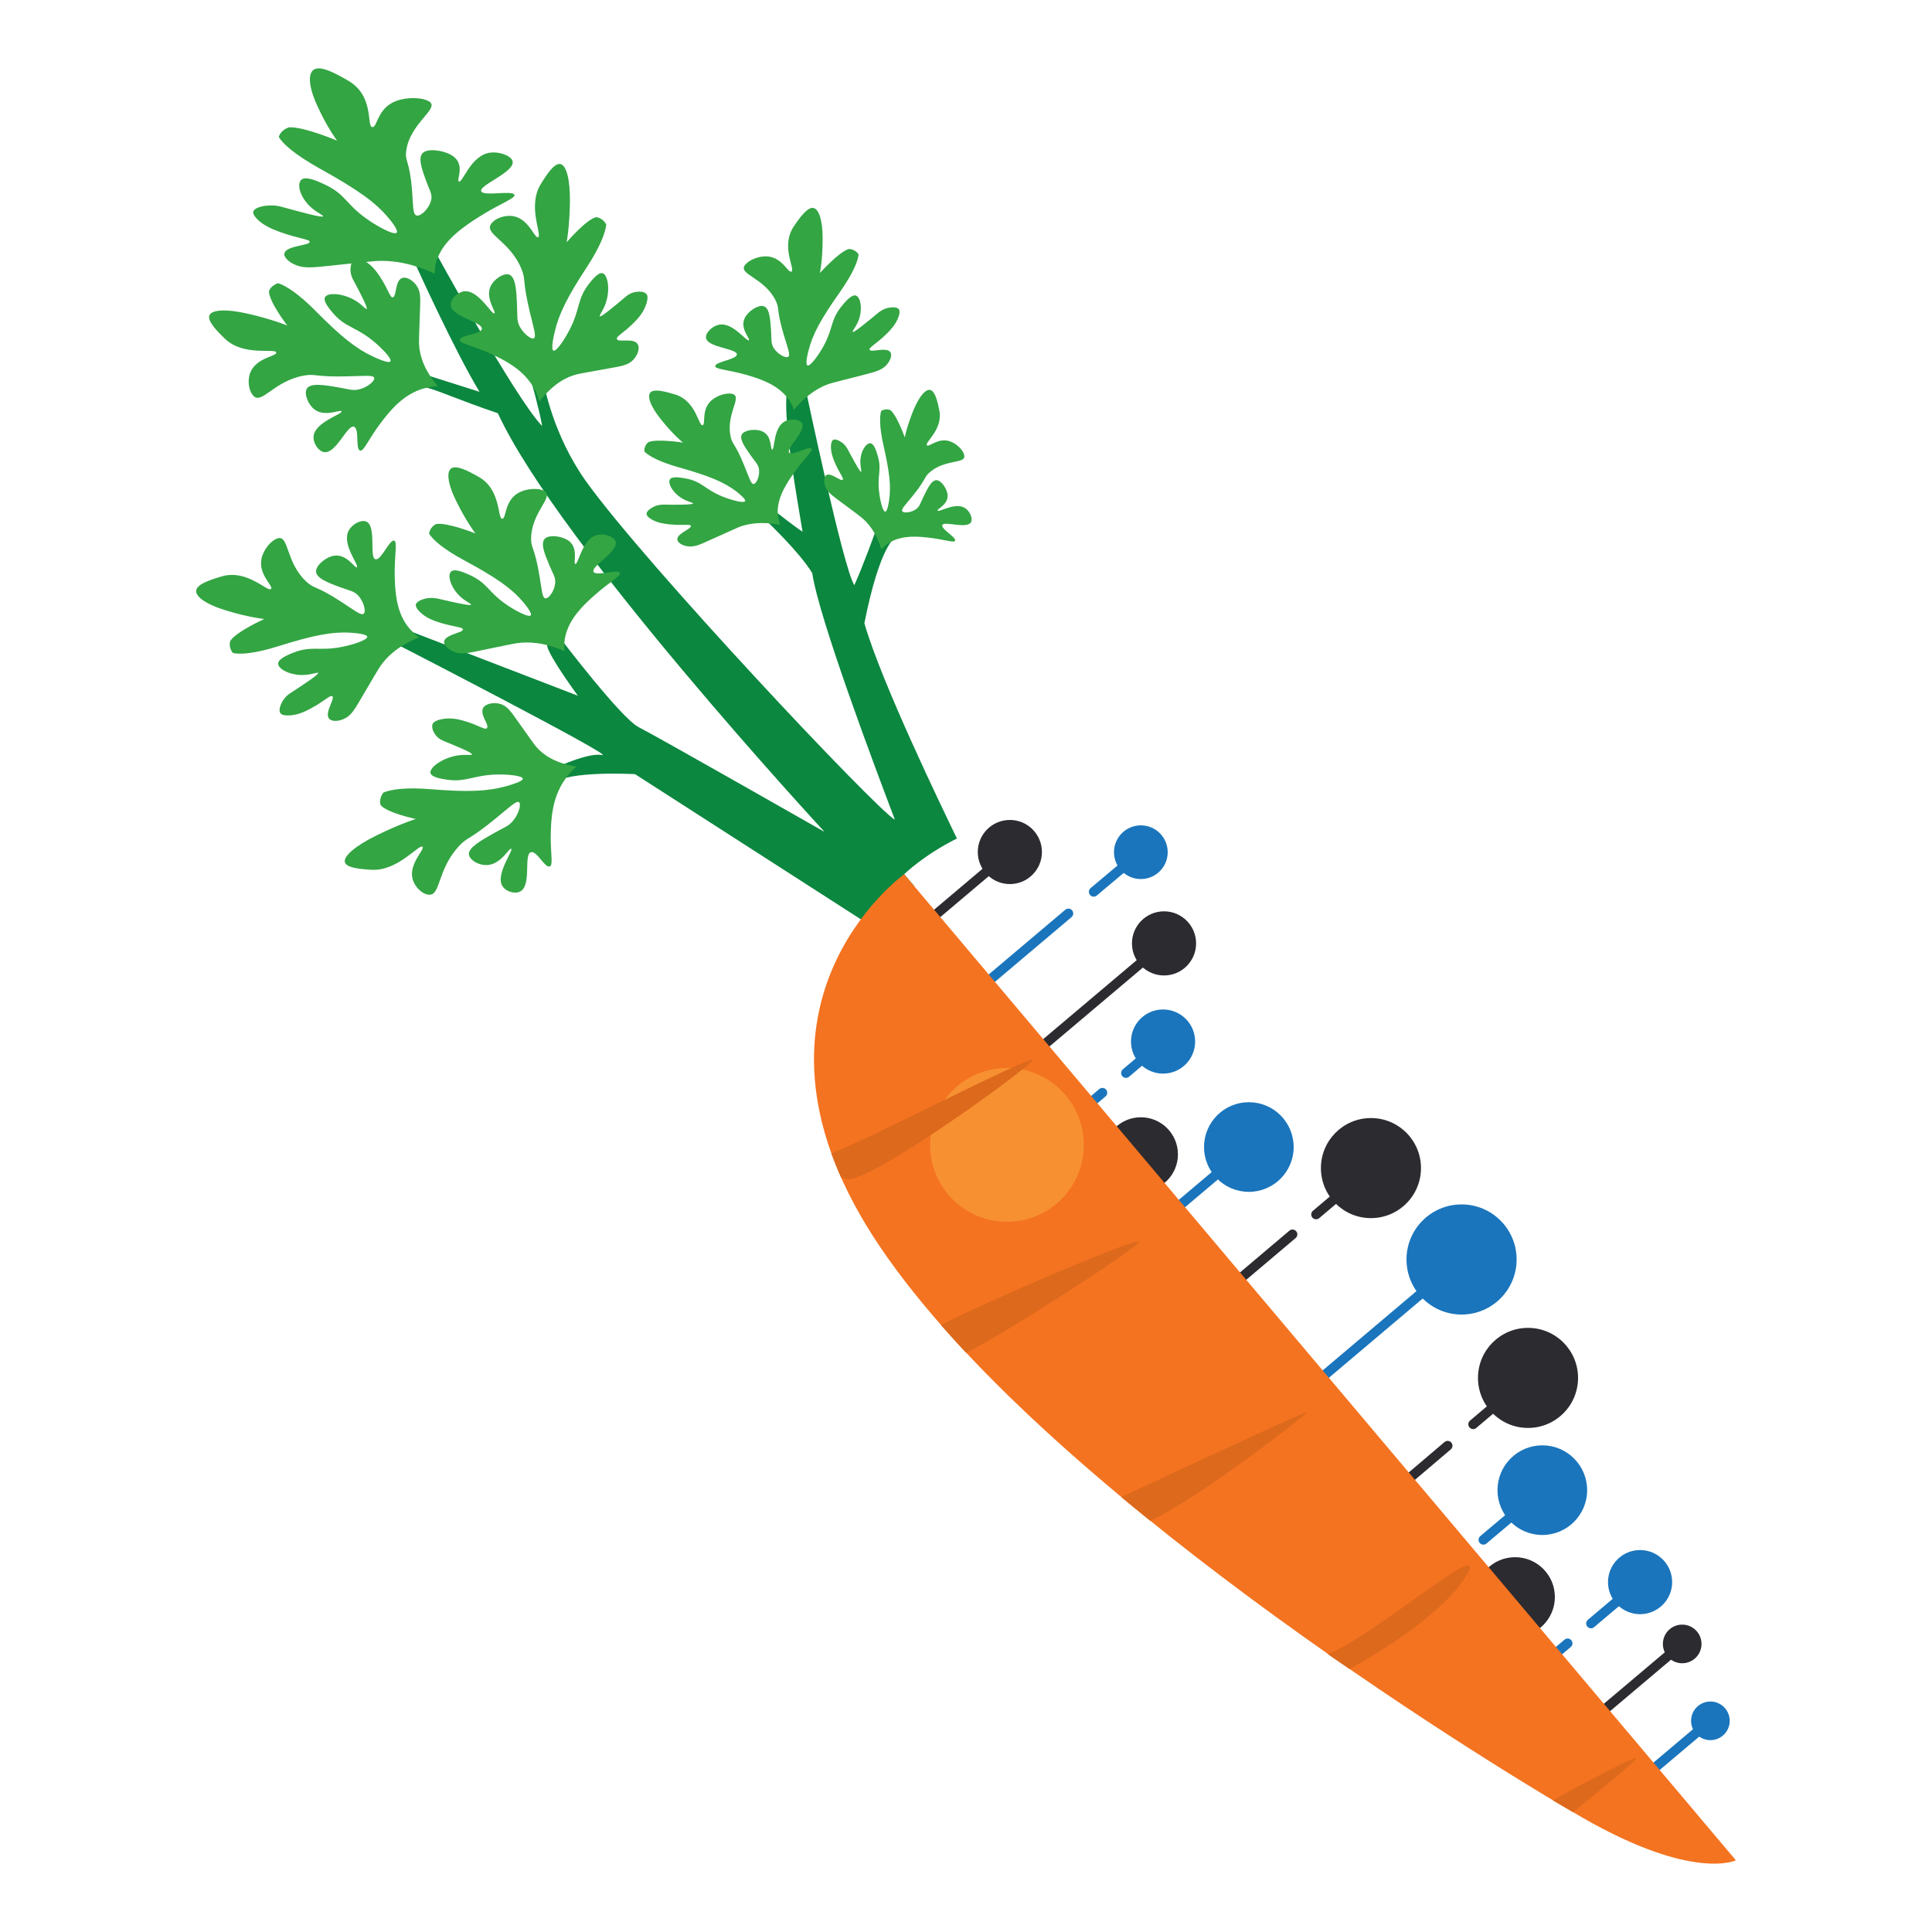 <svg version="1.1" id="Layer_1" xmlns="http://www.w3.org/2000/svg"
	xmlns:xlink="http://www.w3.org/1999/xlink" x="0px" y="0px"
	width="1000px" height="1000px" viewBox="0 0 1000 1000"
	style="enable-background:new 0 0 1000 1000;" xml:space="preserve">
<style type="text/css">
	.st0{fill:none;stroke:#1A75BC;stroke-width:5;stroke-linecap:round;stroke-miterlimit:10;}
	.st1{fill:#1A75BC;}
	.st2{fill:none;stroke:#2C2B30;stroke-width:5;stroke-linecap:round;stroke-miterlimit:10;}
	.st3{fill:#2C2B30;}
	.st4{fill:#0B873F;}
	.st5{fill:#33A543;}
	.st6{fill:#F47320;}
	.st7{fill:#F79031;}
	.st8{fill:#DD691C;}
	.st9{fill:#3182CE;}
</style>
<g>
	<g>
		<g>
			<line class="st0" x1="491.1" y1="525.1" x2="553" y2="472.8"/>
			<line class="st0" x1="566.1" y1="461.6" x2="590.5" y2="441.1"/>
			<circle class="st1" cx="590.5" cy="441.1" r="13.9"/>
		</g>
		<g>
			<line class="st0" x1="508.7" y1="617.9" x2="570.6" y2="565.6"/>
			<line class="st0" x1="582.8" y1="555.4" x2="602" y2="539.1"/>
			<circle class="st1" cx="602" cy="539.1" r="16.6"/>
		</g>
		<g>
			<line class="st0" x1="789.1" y1="869.4" x2="811.4" y2="850.6"/>
			<line class="st0" x1="823.5" y1="840.3" x2="847.9" y2="819.7"/>
			<circle class="st1" cx="848.9" cy="818.9" r="16.6"/>
		</g>
		<g>
			<line class="st0" x1="839.6" y1="929.3" x2="885.3" y2="890.7"/>
			<circle class="st1" cx="885.3" cy="890.7" r="10"/>
		</g>
		<g>
			<line class="st0" x1="607.9" y1="626.2" x2="646.4" y2="593.7"/>
			<circle class="st1" cx="646.4" cy="593.7" r="23.2"/>
		</g>
		<g>
			<line class="st0" x1="767.8" y1="797" x2="798.3" y2="771.3"/>
			<circle class="st1" cx="798.3" cy="771.3" r="23.2"/>
		</g>
		<g>
			<line class="st0" x1="679.4" y1="717" x2="754.4" y2="653.6"/>
			<circle class="st1" cx="756.5" cy="651.9" r="28.5"/>
		</g>
		<g>
			<line class="st2" x1="535.6" y1="544.8" x2="602.5" y2="488.3"/>
			<g>
				<circle class="st3" cx="602.5" cy="488.3" r="16.6"/>
			</g>
		</g>
		<g>
			<line class="st2" x1="455.7" y1="497.6" x2="522.7" y2="441"/>
			<g>
				<circle class="st3" cx="522.7" cy="441" r="16.6"/>
			</g>
		</g>
		<g>
			<line class="st2" x1="681.2" y1="628.6" x2="709.6" y2="604.6"/>
			<line class="st2" x1="636.6" y1="666.3" x2="669" y2="638.9"/>
			<g>
				<circle class="st3" cx="709.6" cy="604.6" r="25.9"/>
			</g>
		</g>
		<g>
			<line class="st2" x1="762.5" y1="737.2" x2="790.9" y2="713.2"/>
			<line class="st2" x1="724" y1="769.8" x2="749.3" y2="748.3"/>
			<g>
				<circle class="st3" cx="790.9" cy="713.2" r="25.9"/>
			</g>
		</g>
		<g>
			<line class="st2" x1="825.1" y1="889.4" x2="870.7" y2="850.9"/>
			<g>
				<circle class="st3" cx="870.7" cy="850.9" r="10"/>
			</g>
		</g>
		<g>
			<circle class="st3" cx="784.2" cy="826.6" r="20.6"/>
		</g>
		<g>
			<circle class="st3" cx="590.5" cy="597.5" r="19.2"/>
		</g>
	</g>
	<g>
		<path class="st4" d="M453.3,274.6l10.1,3.7c0,0-7.8,3.1-16,44.3c8.9,30.8,40.2,95.5,47.9,111.4c-17.4,8.7-27.3,18.5-27.3,18.5
			l5.3,6.2L450.5,479l-121.8-78.3c0,0-34.7-2-42.8,4.9c-3.6-2.2-3.3-5.9-3.3-5.9s20.7-10.5,29-8.9c8.3,1.6-107.3-57.9-107.3-57.9
			l5.4-7.2l89.4,34.4c0,0-14.4-19.6-15.8-25.4c-1.4-5.8,6.9-4.1,6.9-4.1s31.4,41.3,40.4,45.8c9,4.5,96.2,54.2,96.2,54.2
			S288.8,281.5,257.7,213.9c-22-7.5-28.3-10.9-37.5-13.5c-8.2-3.5-0.4-6.6-0.4-6.6l28.4,9c-13.2-21.8-33.1-65.9-33.1-65.9l9.4-8
			c0,0,42.2,77.3,56.1,91.6c-1.2-7.6-5.6-23.1-5.6-23.1l6.5,0.9c0,0,4.4,26.4,21.8,50.8c30.6,42.8,150,169.6,159.9,175.2
			c-10-26.3-39.3-104.1-42.8-127.7c-6.8-11.1-23.4-26.7-23.4-26.7l4.2-5.3c0,0,10.6,8.4,14.2,10.6c-2.5-15.3-9.7-54.7-8.3-70.5
			c4.4-6.1,9.8-3.8,9.8-3.8s19.5,93,25.3,102C447.1,292,453.3,274.6,453.3,274.6z"/>
		<g>
			<path class="st5" d="M298.4,396.8c-11.6-1.9-17.5-6.4-20.8-10.2c-0.9-1-4-5.4-10.1-14c-3.3-4.7-5.2-7.3-8.7-8.3
				c-3-0.8-7.3-0.3-8.7,2.1c-2,3.5,3.5,9,1.9,10.5c-1.1,1.1-4.2-1.6-11.9-3.8c-3.1-0.9-6.9-1.7-11.2-0.9c-3.9,0.7-4.7,2-4.9,2.4
				c-1.1,2.3,1.1,5.4,1.4,5.8c1.5,2,3.5,2.8,4.4,3.2c6.9,2.8,14.7,6,14.5,6.9c-0.1,0.5-3,0-6.6,0.4c-7.8,0.9-15.4,6.1-14.9,9.1
				c0.4,2.3,5.5,3.1,8.2,3.5c9.8,1.6,13.8-2.2,25.6-2.6c6.2-0.2,13.8,0.6,14,2.1c0.2,1.5-7.1,3.5-8.8,4c-10.1,2.7-20.2,3-38.7,1.5
				c-13.1-1.1-20.7,0.1-24.6,1.7c-1.3,1.6-2.3,4.2-1.5,6.5c3.4,4.1,18.2,7.2,18.2,7.2s-7.9,2.4-20.5,8.6
				c-11.3,5.6-16.9,10.8-16.2,13.7c0.7,2.9,7.1,3.6,13.8,4c13.7,0.8,24.7-13.6,26.4-11.9c1.3,1.3-7.1,8.7-5.2,16.5
				c1.1,4.3,5.1,8.2,8.7,8.3c5.9,0.2,4.2-13.1,15.3-25.1c4.6-5,4.8-2.7,19.1-14.4c7.1-5.8,10.7-9.3,12-8.4c1.3,0.9,0,5.7-2.7,9.2
				c-2.4,3.2-4.9,3.8-10,6.7c-6.9,3.9-13.5,7.6-13.2,11.1c0.3,3,5.4,6,9.9,5.5c6.9-0.6,11-9,12-8.4c1.3,0.8-8.4,13.4-4.5,19.4
				c1.8,2.8,6.4,4.2,9.2,2.7c6-3.2,1.6-19.1,5.5-20.3c3-0.9,7.2,8.2,9.7,7.4c2.1-0.7,0.2-7.3,0.6-17.9c0.2-6.9,0.7-17.4,7-26.7
				C294.4,400.5,296.7,398.2,298.4,396.8z"/>
			<path class="st5" d="M216.9,329.9c-11.2,4.5-16.9,10.3-20.1,15c-0.9,1.3-3.9,6.4-9.9,16.6c-3.2,5.5-5,8.7-8.5,10.4
				c-2.9,1.5-7,1.9-8.3-0.3c-1.9-3.2,3.4-10,1.9-11.2c-1.1-0.9-4.1,2.6-11.5,6.5c-3,1.6-6.6,3.2-10.8,3.4c-3.8,0.2-4.5-1-4.7-1.4
				c-1.1-2.1,1.1-5.7,1.4-6.2c1.5-2.4,3.4-3.7,4.3-4.2c6.7-4.4,14.2-9.3,14-10.2c-0.1-0.5-2.9,0.7-6.4,1c-7.5,0.7-14.8-3-14.3-6.1
				c0.4-2.4,5.3-4.4,7.9-5.4c9.4-3.7,13.3-0.7,24.7-2.9c5.9-1.1,13.3-3.6,13.5-5.2c0.2-1.6-6.9-2.1-8.5-2.2
				c-9.7-0.6-19.5,1.3-37.3,6.9c-12.6,4-20,4.4-23.7,3.6c-1.2-1.3-2.2-3.8-1.4-6.3c3.3-4.9,17.6-11.3,17.6-11.3s-7.6-0.7-19.7-4.4
				c-10.9-3.3-16.2-7.4-15.5-10.6c0.7-3.1,6.9-5.2,13.3-7.1c13.2-3.8,23.8,8.5,25.4,6.5c1.3-1.6-6.8-7.4-4.9-15.8
				c1-4.6,5-9.5,8.5-10.4c5.7-1.5,4,12.5,14.6,22.4c4.4,4.1,4.6,1.7,18.3,10.6c6.8,4.4,10.3,7.3,11.5,6c1.2-1.2,0-5.9-2.5-8.9
				c-2.3-2.8-4.7-2.9-9.6-4.7c-6.7-2.5-13-4.9-12.6-8.6c0.3-3.1,5.3-7.3,9.6-7.8c6.6-0.8,10.6,6.9,11.5,6c1.3-1.1-8-11.9-4.2-19
				c1.7-3.2,6.2-5.7,8.9-4.7c5.8,2,1.4,19.3,5.1,19.6c2.9,0.3,7-10,9.4-9.7c2,0.2,0.2,7.5,0.4,18.2c0.2,7.1,0.5,17.8,6.5,25.9
				C213.1,326.9,215.3,328.8,216.9,329.9z"/>
			<path class="st5" d="M225,141.7c-12.9-6.1-23.2-7-30.4-6.6c-1.9,0.1-9.4,0.9-24.3,2.5c-8,0.8-12.6,1.4-16.9-0.3
				c-3.7-1.4-7.2-4.4-6-6.7c1.8-3.5,12.7-3.5,12.9-5.4c0.1-1.4-5.7-1.6-15.3-5.1c-3.8-1.4-8.3-3.2-11.6-6.4c-3-2.9-2.4-4.2-2.1-4.6
				c1.3-2.2,6.7-2.7,7.4-2.7c3.5-0.3,6.3,0.4,7.6,0.8c9.5,2.6,20.1,5.5,20.9,4.8c0.5-0.4-2.9-1.8-5.9-4.4c-6.4-5.5-8.2-13.5-4.6-15
				c2.7-1.2,8.4,1.5,11.4,2.9c10.9,5.1,10.7,10,21.6,17.7c5.6,4,13.6,8.3,15.4,7.4c1.8-0.9-3.1-6.7-4.2-8
				c-6.7-8-15.9-14.5-35.1-25.2c-13.5-7.5-19.5-13.1-21.5-16.5c0.5-1.8,2.2-4.1,5.4-5c7.5-0.4,24.8,6.9,24.8,6.9s-5-6.4-10.4-18.3
				c-4.8-10.6-4.7-17.4-1-18.8c3.7-1.4,10.5,2.2,17.2,6.1c13.8,8.1,9.2,24,12.5,24c2.6,0,2.4-9.9,12.4-13.6c5.5-2,13.3-1.9,16.9,0.3
				c5.8,3.6-9.7,10.9-11.8,25.3c-0.9,6,1.7,4.7,3,21c0.6,8.1,0.3,12.6,2.6,12.8c2.1,0.2,6-3.6,7.1-7.4c1.1-3.5-0.6-5.4-2.4-10.5
				c-2.5-6.8-4.8-13.2-0.8-15.2c3.4-1.7,11.3-0.4,15.2,2.7c5.8,4.7,0.9,12.6,2.6,12.8c2.1,0.3,6.1-13.6,16.1-15
				c4.6-0.6,10.4,1.4,11.5,4.1c2.3,5.8-18.4,13-16,16.1c1.9,2.4,15.4-0.7,17,1.5c1.3,1.7-7.5,4.7-18.2,11.5
				c-7.1,4.5-17.6,11.4-21.4,21.1C225.1,136.9,225,139.8,225,141.7z"/>
			<path class="st5" d="M226.6,199.9c-7.6-9-9.4-16.4-9.7-21.7c-0.1-1.4,0.1-6.9,0.5-18c0.2-5.9,0.4-9.3-1.8-12.4
				c-1.8-2.6-5.3-4.9-7.7-3.8c-3.5,1.6-2.6,9.6-4.6,9.9c-1.5,0.2-2.2-4-6.7-10.8c-1.8-2.7-4.1-5.8-7.8-8c-3.3-2-4.7-1.4-5.1-1.2
				c-2.2,1.2-2.3,5.1-2.3,5.6c0,2.6,1,4.6,1.5,5.5c3.6,6.7,7.5,14.3,6.9,14.9c-0.4,0.4-2.2-2-5.2-3.9c-6.3-4.2-15.1-4.9-16.4-2.1
				c-1,2.1,2.3,6,4.1,8.1c6.4,7.5,11.6,7,20.6,14.3c4.7,3.8,10,9.3,9.2,10.7c-0.8,1.4-7.4-1.7-8.9-2.4c-9.1-4.2-16.8-10.5-29.8-23.6
				c-9.2-9.3-15.6-13.2-19.4-14.4c-1.8,0.5-4.2,2-4.8,4.3c0.2,5.5,9.5,17.6,9.5,17.6s-7.3-3.1-20.3-6.1c-11.7-2.7-18.9-2-20,0.8
				c-1.1,2.8,3.2,7.5,8,12.1c9.7,9.4,26.3,4.7,26.6,7.2c0.3,1.9-10.3,2.6-13.4,10.2c-1.7,4.2-0.9,9.9,1.8,12.4
				c4.3,4,10.7-8,25.9-10.7c6.3-1.1,5.1,0.8,22.6,0.4c8.7-0.2,13.4-0.8,13.8,0.8c0.4,1.5-3.3,4.7-7.3,5.8c-3.7,1.1-5.8,0-11.3-0.9
				c-7.4-1.3-14.5-2.4-16.3,0.7c-1.5,2.6,0.6,8.3,4.2,10.9c5.5,3.9,13.4-0.4,13.8,0.8c0.5,1.5-13.9,5.6-14.5,13
				c-0.3,3.4,2.4,7.5,5.3,8.1c6.4,1.2,12.2-14.6,15.7-13.1c2.8,1.2,0.6,11.3,3,12.3c1.9,0.8,4.4-5.9,10.7-14.2
				c4.2-5.5,10.5-13.8,20.6-17.4C221.5,200.3,224.6,200,226.6,199.9z"/>
			<path class="st5" d="M279.2,207.8c7.2-9.3,14.1-12.7,19.2-14c1.4-0.4,6.8-1.3,17.7-3.3c5.8-1,9.2-1.6,11.7-4.3
				c2.2-2.3,3.7-6.2,2.1-8.3c-2.3-3.1-9.9-0.5-10.6-2.4c-0.5-1.4,3.4-3,9.1-8.8c2.3-2.3,4.8-5.3,6.1-9.3c1.2-3.7,0.4-4.9,0.1-5.2
				c-1.6-1.9-5.5-1.1-6-1c-2.6,0.5-4.3,2-5,2.6c-5.8,4.9-12.4,10.4-13.1,9.9c-0.5-0.3,1.4-2.6,2.7-5.9c2.8-7.1,1.6-15.7-1.4-16.4
				c-2.3-0.5-5.4,3.6-7.1,5.7c-6,7.8-4.4,12.8-9.7,23.2c-2.7,5.4-7,11.7-8.5,11.2c-1.5-0.5,0.1-7.6,0.5-9.2
				c2.2-9.8,6.7-18.7,16.8-34.1c7.1-10.9,9.6-18,10-22c-0.9-1.7-2.8-3.6-5.3-3.8c-5.3,1.4-15.2,13-15.2,13s1.5-7.7,1.7-21.1
				c0.1-12-2-18.9-5-19.4s-6.6,4.7-10.1,10.4c-7.1,11.5,0.9,26.7-1.4,27.5c-1.8,0.7-4.7-9.5-12.8-10.9c-4.4-0.8-9.9,1.2-11.7,4.3
				c-3,5.1,10.1,8.8,15.9,23c2.4,5.9,0.3,5.2,4.3,22.2c2,8.4,3.6,12.9,2.1,13.7c-1.4,0.7-5.2-2.3-7.2-5.9c-1.8-3.3-1.2-5.7-1.5-11.3
				c-0.3-7.5-0.7-14.6-4.1-15.8c-2.9-0.9-8,2.4-9.7,6.4c-2.6,6.2,3.2,13.1,2.1,13.7c-1.4,0.8-8.4-12.5-15.8-11.4
				c-3.4,0.5-6.8,3.9-6.8,6.9c0.2,6.5,16.8,8.9,16.1,12.6c-0.6,2.9-11,3-11.4,5.5c-0.4,2,6.7,3,16.2,7.4c6.3,2.9,15.7,7.4,21.4,16.4
				C277.6,202.8,278.6,205.8,279.2,207.8z"/>
			<path class="st5" d="M410.9,212.2c7-8.5,13.8-12.1,18.8-13.7c1.4-0.4,6.7-1.8,17.4-4.5c5.7-1.5,9-2.3,11.5-4.8
				c2.1-2.2,3.6-5.6,2-7.2c-2.3-2.4-9.8,0.6-10.5-1c-0.5-1.1,3.4-2.9,8.9-8.3c2.2-2.2,4.7-4.9,6-8.5c1.2-3.2,0.3-4.1,0-4.4
				c-1.6-1.4-5.4-0.4-5.9-0.3c-2.5,0.7-4.2,2.1-4.9,2.7c-5.7,4.7-12.1,10-12.8,9.6c-0.5-0.2,1.4-2.3,2.7-5.2
				c2.7-6.2,1.4-13.4-1.5-13.7c-2.2-0.2-5.3,3.5-6.9,5.5c-5.9,7.2-4.3,11.2-9.3,20.5c-2.6,4.8-6.8,10.5-8.3,10.3
				c-1.5-0.2,0-6.4,0.4-7.8c2.1-8.4,6.4-16.3,16.3-30.3c6.9-9.9,9.3-16.1,9.6-19.5c-0.9-1.3-2.8-2.8-5.2-2.7
				c-5.2,1.7-14.8,12.4-14.8,12.4s1.4-6.7,1.4-17.9c0-10.1-2.2-15.6-5.1-15.8c-2.9-0.1-6.5,4.6-9.9,9.7c-6.9,10.4,1.1,22.3-1.2,23.3
				c-1.8,0.7-4.7-7.5-12.7-7.9c-4.4-0.2-9.7,2-11.5,4.8c-2.9,4.6,10,6.3,15.9,17.7c2.4,4.7,0.3,4.3,4.4,18.2
				c2.1,6.9,3.6,10.5,2.2,11.3c-1.4,0.8-5.2-1.4-7.2-4.2c-1.8-2.6-1.3-4.7-1.6-9.3c-0.4-6.3-0.8-12.2-4.2-12.8
				c-2.8-0.5-7.9,2.8-9.5,6.4c-2.5,5.5,3.2,10.7,2.2,11.3c-1.3,0.8-8.4-9.6-15.6-8c-3.3,0.7-6.7,4-6.6,6.5c0.2,5.4,16.6,5.7,16,9
				c-0.5,2.5-10.8,3.6-11.2,5.8c-0.3,1.8,6.6,1.9,16,4.6c6.2,1.8,15.6,4.6,21.2,11.7C409.4,208.2,410.4,210.6,410.9,212.2z"/>
			<path class="st5" d="M456.2,284.4c-2.6-8.7-6.7-13.5-10-16.3c-0.9-0.8-4.5-3.5-11.8-8.9c-3.9-2.9-6.2-4.6-7.2-7.3
				c-0.9-2.3-1-5.4,0.7-6.1c2.5-1.1,7.3,3.5,8.3,2.5c0.7-0.7-1.7-3.3-4.2-9.1c-1-2.4-2-5.2-1.9-8.3c0.1-2.8,1.1-3.2,1.3-3.3
				c1.7-0.6,4.2,1.4,4.6,1.6c1.7,1.3,2.5,2.9,2.9,3.6c2.9,5.4,6.1,11.4,6.8,11.4c0.4,0-0.3-2.2-0.4-4.8c-0.1-5.6,3.1-10.6,5.5-9.9
				c1.8,0.5,2.9,4.4,3.5,6.4c2.2,7.3-0.3,9.9,0.7,18.5c0.5,4.5,1.8,10.2,3.1,10.4c1.2,0.3,2-4.9,2.1-6c1.1-7.1,0.2-14.5-2.9-28.2
				c-2.2-9.7-2-15.2-1.2-17.9c1.1-0.7,3-1.2,4.8-0.4c3.5,2.9,7.4,14.1,7.4,14.1s1-5.5,4.5-14.1c3.2-7.7,6.6-11.2,8.9-10.4
				c2.3,0.8,3.5,5.6,4.5,10.5c2,10.1-7.9,16.7-6.4,18.1c1.1,1.1,5.9-4.3,12.1-2c3.4,1.2,6.8,4.6,7.2,7.3c0.8,4.4-9.6,1.7-17.7,8.5
				c-3.3,2.8-1.6,3.2-9.1,12.5c-3.7,4.6-6.1,6.8-5.2,7.9c0.8,1,4.4,0.6,6.8-1c2.2-1.4,2.4-3.2,4.1-6.6c2.3-4.7,4.4-9.1,7.2-8.5
				c2.3,0.5,5.1,4.6,5.3,7.8c0.2,5-5.8,7.1-5.2,7.9c0.8,1,9.4-4.7,14.4-1.2c2.3,1.6,3.8,5.1,3,7c-1.9,4.1-14.5-0.8-15,1.8
				c-0.4,2.1,7.1,6.1,6.7,7.9c-0.3,1.4-5.6-0.6-13.6-1.5c-5.3-0.6-13.3-1.4-19.8,2.2C458.6,281.8,457.1,283.3,456.2,284.4z"/>
			<path class="st5" d="M403.9,271.7c-9.9-2-16.9-0.6-21.4,1.1c-1.2,0.5-5.9,2.6-15.2,6.8c-5,2.3-7.8,3.6-11.1,3.2
				c-2.8-0.3-5.8-1.9-5.6-3.9c0.3-3,7.4-5.2,7-6.7c-0.3-1.1-4.1-0.1-11.2-0.8c-2.8-0.3-6.2-0.8-9.2-2.6c-2.7-1.6-2.6-2.7-2.5-3.1
				c0.3-1.9,3.6-3.4,4.1-3.6c2.2-1,4.2-0.9,5.1-0.9c6.8,0.1,14.4,0.1,14.8-0.6c0.2-0.4-2.3-0.8-4.9-2.2c-5.5-2.9-8.7-8.7-6.8-10.6
				c1.5-1.4,5.9-0.5,8.2-0.1c8.4,1.7,9.5,5.5,18.5,9.2c4.7,1.9,10.9,3.6,11.9,2.6c0.9-1-3.7-4.5-4.7-5.3c-6.4-4.8-14-7.9-29.2-12.2
				c-10.7-3-16-6.1-18.2-8.3c-0.1-1.4,0.4-3.6,2.2-4.9c4.8-1.8,17.8,0.3,17.8,0.3s-4.9-3.9-11.3-11.9c-5.8-7.2-7.4-12.4-5.4-14.2
				s7.4-0.4,12.7,1.2c11,3.4,12,16.5,14.2,15.9c1.7-0.5-0.9-8.1,4.6-12.9c3.1-2.7,8.2-4.2,11.1-3.2c4.7,1.6-3.6,10.3-1.3,21.7
				c1,4.8,2.3,3.3,7.2,15.5c2.5,6.1,3.4,9.5,4.9,9.3c1.4-0.3,3-4,2.7-7.1c-0.2-2.9-1.8-4-4.2-7.5c-3.3-4.7-6.5-9.1-4.4-11.5
				c1.8-2,7.3-2.6,10.5-1c5,2.4,3.8,9.4,4.9,9.3c1.4-0.2,0.5-11.6,6.7-14.7c2.8-1.4,7.1-1,8.5,0.8c3,4-8.7,13.7-6.3,15.6
				c1.8,1.5,9.9-3.6,11.4-2.3c1.2,1.1-3.7,5.1-8.9,12.5c-3.5,4.9-8.6,12.2-8.6,20.5C402.7,267.9,403.3,270.2,403.9,271.7z"/>
			<path class="st5" d="M292.2,337.1c-10.7-4.8-19-5-24.6-4.2c-1.5,0.2-7.3,1.4-18.9,3.8c-6.2,1.3-9.8,2.1-13.4,0.8
				c-3-1.1-6.1-3.6-5.3-5.9c1.1-3.3,9.7-4.1,9.6-5.8c0-1.3-4.6-1.2-12.5-3.7c-3.2-1-6.8-2.5-9.7-5.3c-2.6-2.5-2.2-3.8-2.1-4.1
				c0.9-2.1,5-2.9,5.6-3c2.8-0.5,5,0,6,0.2c7.7,1.8,16.4,3.8,16.9,3.1c0.3-0.4-2.4-1.5-5-3.7c-5.5-4.7-7.7-12.1-5-13.7
				c2.1-1.3,6.8,0.9,9.3,2c9.1,4.1,9.4,8.6,18.7,15.1c4.8,3.4,11.5,6.8,12.8,5.9c1.3-0.9-3-6-4-7.2c-6-7-13.9-12.5-30-21.2
				c-11.4-6.1-16.6-10.9-18.5-14c0.2-1.7,1.4-4,3.8-5c5.9-0.8,20.2,4.9,20.2,4.9s-4.5-5.7-9.8-16.4c-4.8-9.6-5.3-15.9-2.5-17.4
				c2.8-1.5,8.5,1.4,14.1,4.6c11.6,6.6,9.5,21.8,12.1,21.6c2.1-0.1,1-9.4,8.5-13.5c4.1-2.2,10.3-2.6,13.4-0.8c4.9,3-6.7,10.7-7,24.3
				c-0.1,5.6,1.8,4.3,4.3,19.4c1.3,7.5,1.4,11.7,3.2,11.8c1.7,0.1,4.4-3.7,4.9-7.4c0.5-3.4-1-5-2.9-9.6c-2.6-6.2-5-12-2-14.2
				c2.5-1.8,8.9-1,12.2,1.6c5,4,1.9,11.7,3.2,11.8c1.7,0.1,3.5-13.1,11.3-15c3.6-0.9,8.3,0.7,9.4,3.1c2.4,5.3-13.3,13.3-11.2,16.1
				c1.7,2.2,12.1-1.6,13.5,0.3c1.1,1.5-5.5,4.9-13.3,11.9c-5.2,4.6-12.8,11.7-14.9,21.1C291.9,332.6,292,335.3,292.2,337.1z"/>
		</g>
	</g>
	<g>
		<path class="st6" d="M468,452.5c0,0-96.2,69.2-12.4,193s305.8,262.1,363.3,295.2s79.6,22.2,79.6,22.2L468,452.5z"/>
	</g>
	<g>
		<circle class="st7" cx="521.2" cy="592.6" r="39.8"/>
		<g>
			<path class="st8" d="M534.4,548.5c2.7,1.2-83.8,63.8-95.7,61.8c-1.1-0.2-2.2-0.4-3.3-0.7c-1.9-4.3-3.6-8.5-5.1-12.6
				c0.9-0.5,1.9-0.9,3.1-1.3C448,590.2,531.6,547.3,534.4,548.5z"/>
			<path class="st8" d="M589.6,642.6c0.6,2.6-72.4,49.5-89.5,57.6c-4.5-4.7-8.8-9.5-13-14.3C502,677.4,588.9,640,589.6,642.6z"/>
			<path class="st8" d="M676.4,730.9c1.7,0.1-58.6,46.6-81.1,56.2c-5-4-9.9-8.1-14.9-12.2C596.8,767.2,674.7,730.8,676.4,730.9z"/>
			<path class="st8" d="M758.7,816c-12.5,19.9-45.4,39.7-60.2,47.9c-3.7-2.5-7.4-5.1-11.2-7.7C711.6,846.6,773.3,792.7,758.7,816z"
				/>
			<path class="st8" d="M846.9,910.1c-0.1,1.4-22.5,19.6-32.7,27.9c0,0,0,0,0,0c-3.1-1.8-6.6-3.9-10.4-6.1
				C815.4,925.1,847,908.5,846.9,910.1z"/>
		</g>
	</g>
</g>
</svg>